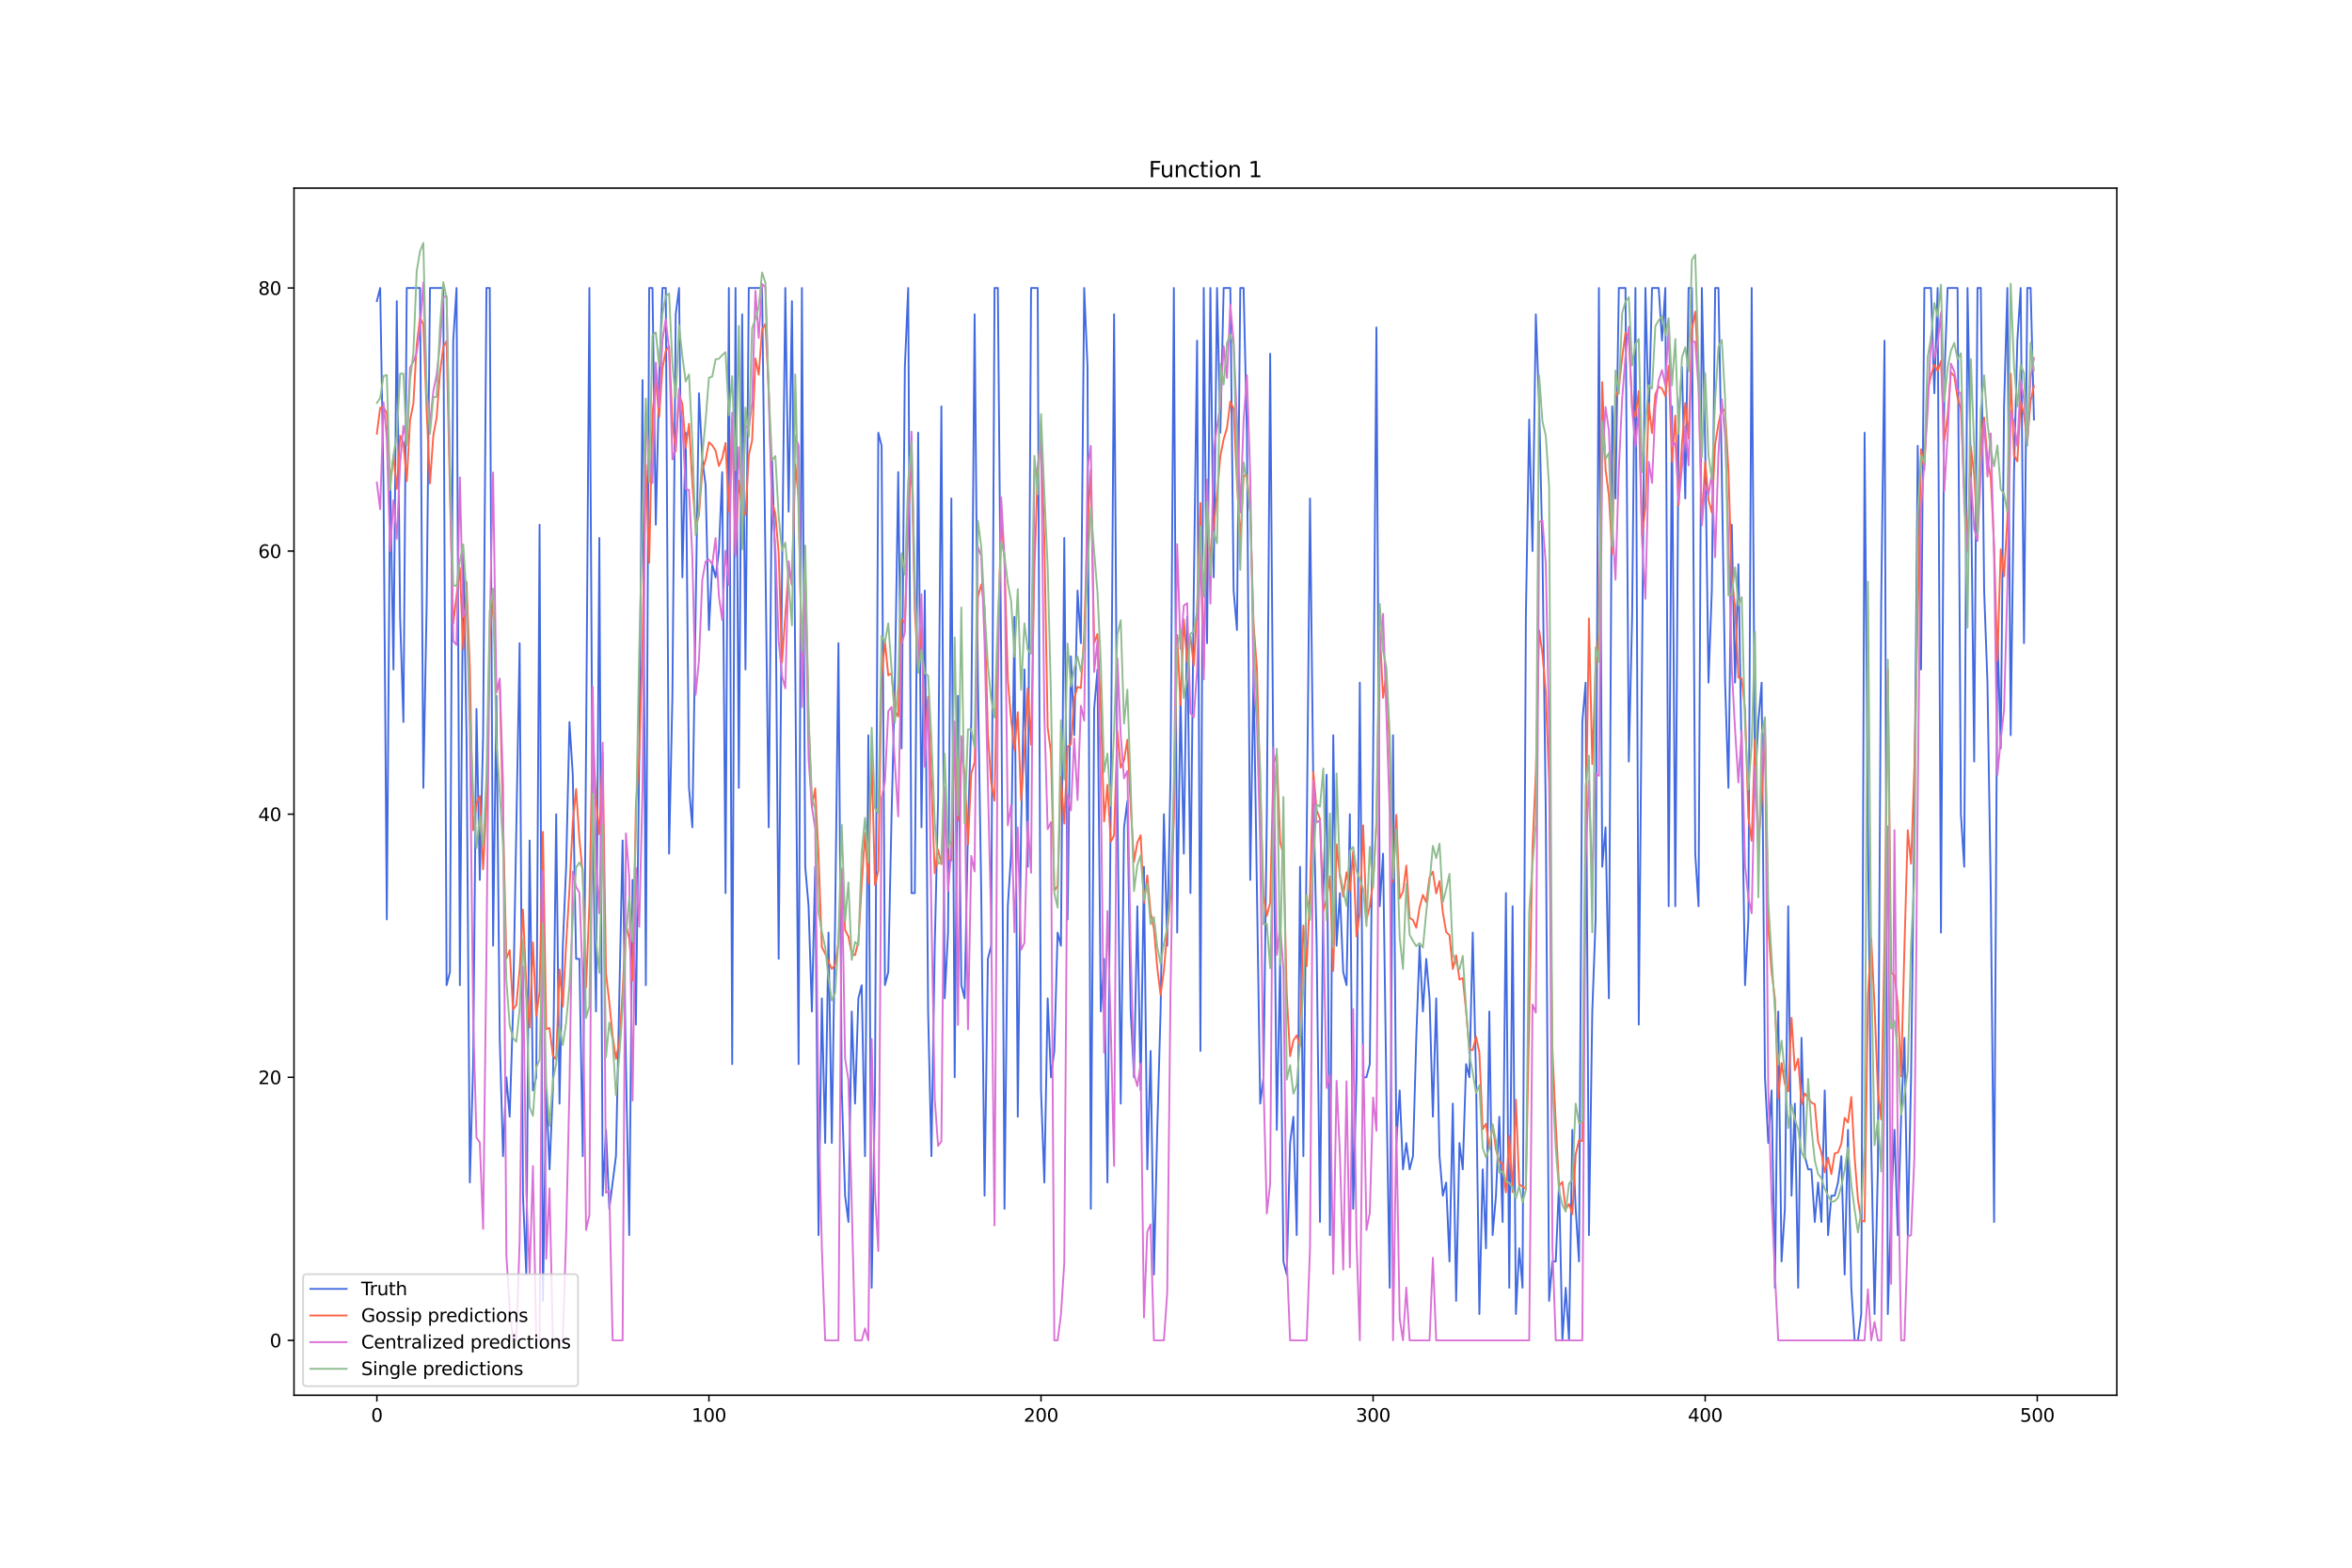<?xml version="1.0" encoding="utf-8" standalone="no"?>
<!DOCTYPE svg PUBLIC "-//W3C//DTD SVG 1.1//EN"
  "http://www.w3.org/Graphics/SVG/1.1/DTD/svg11.dtd">
<svg xmlns:xlink="http://www.w3.org/1999/xlink" width="1296pt" height="864pt" viewBox="0 0 1296 864" xmlns="http://www.w3.org/2000/svg" version="1.1">
 <defs>
  <style type="text/css">*{stroke-linejoin: round; stroke-linecap: butt}</style>
 </defs>
 <g id="figure_1">
  <g id="patch_1">
   <path d="M 0 864 
L 1296 864 
L 1296 0 
L 0 0 
z
" style="fill: #ffffff"/>
  </g>
  <g id="axes_1">
   <g id="patch_2">
    <path d="M 162 768.96 
L 1166.4 768.96 
L 1166.4 103.68 
L 162 103.68 
z
" style="fill: #ffffff"/>
   </g>
   <g id="matplotlib.axis_1">
    <g id="xtick_1">
     <g id="line2d_1">
      <defs>
       <path id="m1fe0376476" d="M 0 0 
L 0 3.5 
" style="stroke: #000000; stroke-width: 0.8"/>
      </defs>
      <g>
       <use xlink:href="#m1fe0376476" x="207.655" y="768.96" style="stroke: #000000; stroke-width: 0.8"/>
      </g>
     </g>
     <g id="text_1">
      <!-- 0 -->
      <g transform="translate(204.473 783.558) scale(0.1 -0.1)">
       <defs>
        <path id="DejaVuSans-30" d="M 2034 4250 
Q 1547 4250 1301 3770 
Q 1056 3291 1056 2328 
Q 1056 1369 1301 889 
Q 1547 409 2034 409 
Q 2525 409 2770 889 
Q 3016 1369 3016 2328 
Q 3016 3291 2770 3770 
Q 2525 4250 2034 4250 
z
M 2034 4750 
Q 2819 4750 3233 4129 
Q 3647 3509 3647 2328 
Q 3647 1150 3233 529 
Q 2819 -91 2034 -91 
Q 1250 -91 836 529 
Q 422 1150 422 2328 
Q 422 3509 836 4129 
Q 1250 4750 2034 4750 
z
" transform="scale(0.016)"/>
       </defs>
       <use xlink:href="#DejaVuSans-30"/>
      </g>
     </g>
    </g>
    <g id="xtick_2">
     <g id="line2d_2">
      <g>
       <use xlink:href="#m1fe0376476" x="390.639" y="768.96" style="stroke: #000000; stroke-width: 0.8"/>
      </g>
     </g>
     <g id="text_2">
      <!-- 100 -->
      <g transform="translate(381.095 783.558) scale(0.1 -0.1)">
       <defs>
        <path id="DejaVuSans-31" d="M 794 531 
L 1825 531 
L 1825 4091 
L 703 3866 
L 703 4441 
L 1819 4666 
L 2450 4666 
L 2450 531 
L 3481 531 
L 3481 0 
L 794 0 
L 794 531 
z
" transform="scale(0.016)"/>
       </defs>
       <use xlink:href="#DejaVuSans-31"/>
       <use xlink:href="#DejaVuSans-30" x="63.623"/>
       <use xlink:href="#DejaVuSans-30" x="127.246"/>
      </g>
     </g>
    </g>
    <g id="xtick_3">
     <g id="line2d_3">
      <g>
       <use xlink:href="#m1fe0376476" x="573.623" y="768.96" style="stroke: #000000; stroke-width: 0.8"/>
      </g>
     </g>
     <g id="text_3">
      <!-- 200 -->
      <g transform="translate(564.079 783.558) scale(0.1 -0.1)">
       <defs>
        <path id="DejaVuSans-32" d="M 1228 531 
L 3431 531 
L 3431 0 
L 469 0 
L 469 531 
Q 828 903 1448 1529 
Q 2069 2156 2228 2338 
Q 2531 2678 2651 2914 
Q 2772 3150 2772 3378 
Q 2772 3750 2511 3984 
Q 2250 4219 1831 4219 
Q 1534 4219 1204 4116 
Q 875 4013 500 3803 
L 500 4441 
Q 881 4594 1212 4672 
Q 1544 4750 1819 4750 
Q 2544 4750 2975 4387 
Q 3406 4025 3406 3419 
Q 3406 3131 3298 2873 
Q 3191 2616 2906 2266 
Q 2828 2175 2409 1742 
Q 1991 1309 1228 531 
z
" transform="scale(0.016)"/>
       </defs>
       <use xlink:href="#DejaVuSans-32"/>
       <use xlink:href="#DejaVuSans-30" x="63.623"/>
       <use xlink:href="#DejaVuSans-30" x="127.246"/>
      </g>
     </g>
    </g>
    <g id="xtick_4">
     <g id="line2d_4">
      <g>
       <use xlink:href="#m1fe0376476" x="756.607" y="768.96" style="stroke: #000000; stroke-width: 0.8"/>
      </g>
     </g>
     <g id="text_4">
      <!-- 300 -->
      <g transform="translate(747.063 783.558) scale(0.1 -0.1)">
       <defs>
        <path id="DejaVuSans-33" d="M 2597 2516 
Q 3050 2419 3304 2112 
Q 3559 1806 3559 1356 
Q 3559 666 3084 287 
Q 2609 -91 1734 -91 
Q 1441 -91 1130 -33 
Q 819 25 488 141 
L 488 750 
Q 750 597 1062 519 
Q 1375 441 1716 441 
Q 2309 441 2620 675 
Q 2931 909 2931 1356 
Q 2931 1769 2642 2001 
Q 2353 2234 1838 2234 
L 1294 2234 
L 1294 2753 
L 1863 2753 
Q 2328 2753 2575 2939 
Q 2822 3125 2822 3475 
Q 2822 3834 2567 4026 
Q 2313 4219 1838 4219 
Q 1578 4219 1281 4162 
Q 984 4106 628 3988 
L 628 4550 
Q 988 4650 1302 4700 
Q 1616 4750 1894 4750 
Q 2613 4750 3031 4423 
Q 3450 4097 3450 3541 
Q 3450 3153 3228 2886 
Q 3006 2619 2597 2516 
z
" transform="scale(0.016)"/>
       </defs>
       <use xlink:href="#DejaVuSans-33"/>
       <use xlink:href="#DejaVuSans-30" x="63.623"/>
       <use xlink:href="#DejaVuSans-30" x="127.246"/>
      </g>
     </g>
    </g>
    <g id="xtick_5">
     <g id="line2d_5">
      <g>
       <use xlink:href="#m1fe0376476" x="939.591" y="768.96" style="stroke: #000000; stroke-width: 0.8"/>
      </g>
     </g>
     <g id="text_5">
      <!-- 400 -->
      <g transform="translate(930.047 783.558) scale(0.1 -0.1)">
       <defs>
        <path id="DejaVuSans-34" d="M 2419 4116 
L 825 1625 
L 2419 1625 
L 2419 4116 
z
M 2253 4666 
L 3047 4666 
L 3047 1625 
L 3713 1625 
L 3713 1100 
L 3047 1100 
L 3047 0 
L 2419 0 
L 2419 1100 
L 313 1100 
L 313 1709 
L 2253 4666 
z
" transform="scale(0.016)"/>
       </defs>
       <use xlink:href="#DejaVuSans-34"/>
       <use xlink:href="#DejaVuSans-30" x="63.623"/>
       <use xlink:href="#DejaVuSans-30" x="127.246"/>
      </g>
     </g>
    </g>
    <g id="xtick_6">
     <g id="line2d_6">
      <g>
       <use xlink:href="#m1fe0376476" x="1122.575" y="768.96" style="stroke: #000000; stroke-width: 0.8"/>
      </g>
     </g>
     <g id="text_6">
      <!-- 500 -->
      <g transform="translate(1113.032 783.558) scale(0.1 -0.1)">
       <defs>
        <path id="DejaVuSans-35" d="M 691 4666 
L 3169 4666 
L 3169 4134 
L 1269 4134 
L 1269 2991 
Q 1406 3038 1543 3061 
Q 1681 3084 1819 3084 
Q 2600 3084 3056 2656 
Q 3513 2228 3513 1497 
Q 3513 744 3044 326 
Q 2575 -91 1722 -91 
Q 1428 -91 1123 -41 
Q 819 9 494 109 
L 494 744 
Q 775 591 1075 516 
Q 1375 441 1709 441 
Q 2250 441 2565 725 
Q 2881 1009 2881 1497 
Q 2881 1984 2565 2268 
Q 2250 2553 1709 2553 
Q 1456 2553 1204 2497 
Q 953 2441 691 2322 
L 691 4666 
z
" transform="scale(0.016)"/>
       </defs>
       <use xlink:href="#DejaVuSans-35"/>
       <use xlink:href="#DejaVuSans-30" x="63.623"/>
       <use xlink:href="#DejaVuSans-30" x="127.246"/>
      </g>
     </g>
    </g>
   </g>
   <g id="matplotlib.axis_2">
    <g id="ytick_1">
     <g id="line2d_7">
      <defs>
       <path id="m66eb73dacb" d="M 0 0 
L -3.5 0 
" style="stroke: #000000; stroke-width: 0.8"/>
      </defs>
      <g>
       <use xlink:href="#m66eb73dacb" x="162" y="738.72" style="stroke: #000000; stroke-width: 0.8"/>
      </g>
     </g>
     <g id="text_7">
      <!-- 0 -->
      <g transform="translate(148.637 742.519) scale(0.1 -0.1)">
       <use xlink:href="#DejaVuSans-30"/>
      </g>
     </g>
    </g>
    <g id="ytick_2">
     <g id="line2d_8">
      <g>
       <use xlink:href="#m66eb73dacb" x="162" y="593.719" style="stroke: #000000; stroke-width: 0.8"/>
      </g>
     </g>
     <g id="text_8">
      <!-- 20 -->
      <g transform="translate(142.275 597.518) scale(0.1 -0.1)">
       <use xlink:href="#DejaVuSans-32"/>
       <use xlink:href="#DejaVuSans-30" x="63.623"/>
      </g>
     </g>
    </g>
    <g id="ytick_3">
     <g id="line2d_9">
      <g>
       <use xlink:href="#m66eb73dacb" x="162" y="448.717" style="stroke: #000000; stroke-width: 0.8"/>
      </g>
     </g>
     <g id="text_9">
      <!-- 40 -->
      <g transform="translate(142.275 452.516) scale(0.1 -0.1)">
       <use xlink:href="#DejaVuSans-34"/>
       <use xlink:href="#DejaVuSans-30" x="63.623"/>
      </g>
     </g>
    </g>
    <g id="ytick_4">
     <g id="line2d_10">
      <g>
       <use xlink:href="#m66eb73dacb" x="162" y="303.716" style="stroke: #000000; stroke-width: 0.8"/>
      </g>
     </g>
     <g id="text_10">
      <!-- 60 -->
      <g transform="translate(142.275 307.515) scale(0.1 -0.1)">
       <defs>
        <path id="DejaVuSans-36" d="M 2113 2584 
Q 1688 2584 1439 2293 
Q 1191 2003 1191 1497 
Q 1191 994 1439 701 
Q 1688 409 2113 409 
Q 2538 409 2786 701 
Q 3034 994 3034 1497 
Q 3034 2003 2786 2293 
Q 2538 2584 2113 2584 
z
M 3366 4563 
L 3366 3988 
Q 3128 4100 2886 4159 
Q 2644 4219 2406 4219 
Q 1781 4219 1451 3797 
Q 1122 3375 1075 2522 
Q 1259 2794 1537 2939 
Q 1816 3084 2150 3084 
Q 2853 3084 3261 2657 
Q 3669 2231 3669 1497 
Q 3669 778 3244 343 
Q 2819 -91 2113 -91 
Q 1303 -91 875 529 
Q 447 1150 447 2328 
Q 447 3434 972 4092 
Q 1497 4750 2381 4750 
Q 2619 4750 2861 4703 
Q 3103 4656 3366 4563 
z
" transform="scale(0.016)"/>
       </defs>
       <use xlink:href="#DejaVuSans-36"/>
       <use xlink:href="#DejaVuSans-30" x="63.623"/>
      </g>
     </g>
    </g>
    <g id="ytick_5">
     <g id="line2d_11">
      <g>
       <use xlink:href="#m66eb73dacb" x="162" y="158.715" style="stroke: #000000; stroke-width: 0.8"/>
      </g>
     </g>
     <g id="text_11">
      <!-- 80 -->
      <g transform="translate(142.275 162.514) scale(0.1 -0.1)">
       <defs>
        <path id="DejaVuSans-38" d="M 2034 2216 
Q 1584 2216 1326 1975 
Q 1069 1734 1069 1313 
Q 1069 891 1326 650 
Q 1584 409 2034 409 
Q 2484 409 2743 651 
Q 3003 894 3003 1313 
Q 3003 1734 2745 1975 
Q 2488 2216 2034 2216 
z
M 1403 2484 
Q 997 2584 770 2862 
Q 544 3141 544 3541 
Q 544 4100 942 4425 
Q 1341 4750 2034 4750 
Q 2731 4750 3128 4425 
Q 3525 4100 3525 3541 
Q 3525 3141 3298 2862 
Q 3072 2584 2669 2484 
Q 3125 2378 3379 2068 
Q 3634 1759 3634 1313 
Q 3634 634 3220 271 
Q 2806 -91 2034 -91 
Q 1263 -91 848 271 
Q 434 634 434 1313 
Q 434 1759 690 2068 
Q 947 2378 1403 2484 
z
M 1172 3481 
Q 1172 3119 1398 2916 
Q 1625 2713 2034 2713 
Q 2441 2713 2670 2916 
Q 2900 3119 2900 3481 
Q 2900 3844 2670 4047 
Q 2441 4250 2034 4250 
Q 1625 4250 1398 4047 
Q 1172 3844 1172 3481 
z
" transform="scale(0.016)"/>
       </defs>
       <use xlink:href="#DejaVuSans-38"/>
       <use xlink:href="#DejaVuSans-30" x="63.623"/>
      </g>
     </g>
    </g>
   </g>
   <g id="line2d_12">
    <path d="M 207.655 165.965 
L 209.484 158.715 
L 211.314 267.466 
L 213.144 506.718 
L 214.974 260.216 
L 216.804 368.967 
L 218.634 165.965 
L 220.463 339.966 
L 222.293 397.967 
L 224.123 158.715 
L 231.442 158.715 
L 233.272 434.217 
L 235.102 332.716 
L 236.932 158.715 
L 244.251 158.715 
L 246.081 542.968 
L 247.911 535.718 
L 249.741 187.715 
L 251.571 158.715 
L 253.401 542.968 
L 255.23 303.716 
L 257.06 405.217 
L 258.89 651.719 
L 260.72 586.469 
L 262.55 390.717 
L 264.38 484.968 
L 266.209 405.217 
L 268.039 158.715 
L 269.869 158.715 
L 271.699 521.218 
L 273.529 383.467 
L 275.359 571.968 
L 277.189 637.219 
L 279.018 593.719 
L 280.848 615.469 
L 282.678 557.468 
L 286.338 354.466 
L 288.168 658.969 
L 289.997 702.47 
L 291.827 463.217 
L 293.657 600.969 
L 295.487 593.719 
L 297.317 289.216 
L 299.147 716.97 
L 300.976 600.969 
L 302.806 644.469 
L 304.636 600.969 
L 306.466 448.717 
L 308.296 608.219 
L 310.126 521.218 
L 311.956 477.718 
L 313.785 397.967 
L 315.615 426.967 
L 317.445 528.468 
L 319.275 528.468 
L 321.105 637.219 
L 322.935 412.467 
L 324.764 158.715 
L 326.594 455.967 
L 328.424 557.468 
L 330.254 296.466 
L 332.084 658.969 
L 333.914 622.719 
L 335.743 666.219 
L 339.403 637.219 
L 343.063 463.217 
L 344.893 586.469 
L 346.723 680.719 
L 348.552 484.968 
L 350.382 564.718 
L 352.212 419.717 
L 354.042 209.465 
L 355.872 542.968 
L 357.702 158.715 
L 359.531 158.715 
L 361.361 289.216 
L 363.191 209.465 
L 365.021 158.715 
L 366.851 158.715 
L 368.681 470.467 
L 370.51 383.467 
L 372.34 173.215 
L 374.17 158.715 
L 376 318.216 
L 377.83 238.465 
L 379.66 434.217 
L 381.489 455.967 
L 385.149 216.715 
L 386.979 252.965 
L 388.809 267.466 
L 390.639 347.216 
L 392.469 310.966 
L 394.298 318.216 
L 396.128 303.716 
L 397.958 260.216 
L 399.788 492.218 
L 401.618 158.715 
L 403.448 586.469 
L 405.277 158.715 
L 407.107 434.217 
L 408.937 173.215 
L 410.767 368.967 
L 412.597 158.715 
L 419.916 158.715 
L 423.576 455.967 
L 425.406 252.965 
L 427.236 310.966 
L 429.065 528.468 
L 430.895 318.216 
L 432.725 158.715 
L 434.555 281.966 
L 436.385 165.965 
L 438.215 368.967 
L 440.044 586.469 
L 441.874 158.715 
L 443.704 477.718 
L 445.534 499.468 
L 447.364 557.468 
L 449.194 477.718 
L 451.023 680.719 
L 452.853 550.218 
L 454.683 629.969 
L 456.513 513.968 
L 458.343 629.969 
L 460.173 506.718 
L 462.003 354.466 
L 463.832 600.969 
L 465.662 658.969 
L 467.492 673.469 
L 469.322 557.468 
L 471.152 608.219 
L 472.982 550.218 
L 474.811 542.968 
L 476.641 637.219 
L 478.471 405.217 
L 480.301 709.72 
L 482.131 600.969 
L 483.961 238.465 
L 485.79 245.715 
L 487.62 542.968 
L 489.45 535.718 
L 491.28 448.717 
L 493.11 376.217 
L 494.94 260.216 
L 496.77 412.467 
L 498.599 202.215 
L 500.429 158.715 
L 502.259 492.218 
L 504.089 492.218 
L 505.919 238.465 
L 507.749 455.967 
L 509.578 325.466 
L 511.408 557.468 
L 513.238 637.219 
L 515.068 521.218 
L 516.898 441.467 
L 518.728 223.965 
L 520.557 550.218 
L 522.387 513.968 
L 524.217 274.716 
L 526.047 593.719 
L 527.877 383.467 
L 529.707 542.968 
L 531.536 550.218 
L 533.366 455.967 
L 535.196 397.967 
L 537.026 173.215 
L 538.856 376.217 
L 540.686 492.218 
L 542.516 658.969 
L 544.345 528.468 
L 546.175 521.218 
L 548.005 158.715 
L 549.835 158.715 
L 551.665 361.716 
L 553.495 666.219 
L 555.324 499.468 
L 557.154 470.467 
L 558.984 339.966 
L 560.814 615.469 
L 562.644 455.967 
L 564.474 368.967 
L 566.303 477.718 
L 568.133 158.715 
L 571.793 158.715 
L 573.623 600.969 
L 575.453 651.719 
L 577.283 550.218 
L 579.112 593.719 
L 580.942 579.219 
L 582.772 513.968 
L 584.602 521.218 
L 586.432 296.466 
L 588.262 506.718 
L 590.091 361.716 
L 591.921 405.217 
L 593.751 325.466 
L 595.581 354.466 
L 597.411 158.715 
L 599.241 202.215 
L 601.07 666.219 
L 602.9 390.717 
L 604.73 368.967 
L 606.56 557.468 
L 608.39 528.468 
L 610.22 651.719 
L 612.05 441.467 
L 613.879 173.215 
L 615.709 441.467 
L 617.539 608.219 
L 619.369 455.967 
L 621.199 441.467 
L 623.029 557.468 
L 624.858 593.719 
L 626.688 499.468 
L 628.518 600.969 
L 630.348 477.718 
L 632.178 644.469 
L 634.008 579.219 
L 635.837 702.47 
L 637.667 622.719 
L 639.497 557.468 
L 641.327 448.717 
L 643.157 521.218 
L 644.987 426.967 
L 646.817 158.715 
L 648.646 513.968 
L 650.476 383.467 
L 652.306 470.467 
L 654.136 339.966 
L 655.966 492.218 
L 657.796 325.466 
L 659.625 187.715 
L 661.455 579.219 
L 663.285 158.715 
L 665.115 354.466 
L 666.945 158.715 
L 668.775 318.216 
L 670.604 158.715 
L 672.434 238.465 
L 674.264 158.715 
L 677.924 158.715 
L 679.754 325.466 
L 681.583 347.216 
L 683.413 158.715 
L 685.243 158.715 
L 687.073 238.465 
L 688.903 484.968 
L 690.733 368.967 
L 694.392 608.219 
L 696.222 593.719 
L 698.052 448.717 
L 699.882 194.965 
L 701.712 434.217 
L 703.542 622.719 
L 705.371 528.468 
L 707.201 695.22 
L 709.031 702.47 
L 710.861 629.969 
L 712.691 615.469 
L 714.521 680.719 
L 716.35 477.718 
L 718.18 637.219 
L 720.01 463.217 
L 721.84 274.716 
L 723.67 434.217 
L 725.5 521.218 
L 727.33 673.469 
L 729.159 492.218 
L 730.989 426.967 
L 732.819 680.719 
L 734.649 405.217 
L 736.479 521.218 
L 738.309 492.218 
L 740.138 535.718 
L 741.968 542.968 
L 743.798 448.717 
L 745.628 666.219 
L 747.458 593.719 
L 749.288 376.217 
L 751.117 593.719 
L 752.947 593.719 
L 754.777 586.469 
L 756.607 419.717 
L 758.437 180.465 
L 760.267 499.468 
L 762.097 470.467 
L 763.926 600.969 
L 765.756 709.72 
L 767.586 405.217 
L 769.416 629.969 
L 771.246 600.969 
L 773.076 644.469 
L 774.905 629.969 
L 776.735 644.469 
L 778.565 637.219 
L 780.395 571.968 
L 782.225 521.218 
L 784.055 557.468 
L 785.884 528.468 
L 787.714 550.218 
L 789.544 615.469 
L 791.374 550.218 
L 793.204 637.219 
L 795.034 658.969 
L 796.864 651.719 
L 798.693 695.22 
L 800.523 608.219 
L 802.353 716.97 
L 804.183 629.969 
L 806.013 644.469 
L 807.843 586.469 
L 809.672 593.719 
L 811.502 513.968 
L 813.332 593.719 
L 815.162 724.22 
L 816.992 644.469 
L 818.822 687.97 
L 820.651 557.468 
L 822.481 680.719 
L 824.311 658.969 
L 826.141 615.469 
L 827.971 673.469 
L 829.801 492.218 
L 831.63 709.72 
L 833.46 499.468 
L 835.29 724.22 
L 837.12 687.97 
L 838.95 709.72 
L 840.78 339.966 
L 842.61 231.215 
L 844.439 303.716 
L 846.269 173.215 
L 848.099 223.965 
L 849.929 303.716 
L 851.759 448.717 
L 853.589 716.97 
L 855.418 695.22 
L 857.248 695.22 
L 859.078 651.719 
L 860.908 738.72 
L 862.738 709.72 
L 864.568 738.72 
L 866.397 622.719 
L 868.227 666.219 
L 870.057 695.22 
L 871.887 397.967 
L 873.717 376.217 
L 875.547 680.719 
L 877.377 557.468 
L 879.206 506.718 
L 881.036 158.715 
L 882.866 477.718 
L 884.696 455.967 
L 886.526 550.218 
L 888.356 223.965 
L 890.185 274.716 
L 892.015 158.715 
L 895.675 158.715 
L 897.505 419.717 
L 899.335 339.966 
L 901.164 158.715 
L 902.994 564.718 
L 906.654 158.715 
L 908.484 231.215 
L 910.314 158.715 
L 913.973 158.715 
L 915.803 187.715 
L 917.633 158.715 
L 919.463 499.468 
L 921.293 223.965 
L 923.123 499.468 
L 924.952 231.215 
L 926.782 202.215 
L 928.612 274.716 
L 930.442 158.715 
L 932.272 158.715 
L 934.102 470.467 
L 935.931 499.468 
L 937.761 158.715 
L 939.591 245.715 
L 941.421 376.217 
L 943.251 325.466 
L 945.081 158.715 
L 946.911 158.715 
L 948.74 260.216 
L 950.57 376.217 
L 952.4 434.217 
L 954.23 289.216 
L 956.06 376.217 
L 957.89 310.966 
L 959.719 419.717 
L 961.549 542.968 
L 963.379 506.718 
L 965.209 158.715 
L 967.039 434.217 
L 968.869 397.967 
L 970.698 376.217 
L 972.528 593.719 
L 974.358 629.969 
L 976.188 600.969 
L 978.018 709.72 
L 979.848 557.468 
L 981.678 695.22 
L 983.507 666.219 
L 985.337 499.468 
L 987.167 658.969 
L 988.997 608.219 
L 990.827 709.72 
L 992.657 571.968 
L 994.486 637.219 
L 996.316 644.469 
L 998.146 644.469 
L 999.976 673.469 
L 1001.806 651.719 
L 1003.636 673.469 
L 1005.465 600.969 
L 1007.295 680.719 
L 1009.125 658.969 
L 1010.955 658.969 
L 1012.785 651.719 
L 1014.615 637.219 
L 1016.444 702.47 
L 1018.274 622.719 
L 1020.104 709.72 
L 1021.934 738.72 
L 1023.764 738.72 
L 1025.594 724.22 
L 1027.424 238.465 
L 1029.253 455.967 
L 1031.083 629.969 
L 1032.913 724.22 
L 1034.743 644.469 
L 1036.573 332.716 
L 1038.403 187.715 
L 1040.232 724.22 
L 1042.062 666.219 
L 1043.892 622.719 
L 1045.722 680.719 
L 1047.552 615.469 
L 1049.382 571.968 
L 1051.211 680.719 
L 1053.041 593.719 
L 1054.871 448.717 
L 1056.701 245.715 
L 1058.531 368.967 
L 1060.361 158.715 
L 1064.02 158.715 
L 1065.85 216.715 
L 1067.68 158.715 
L 1069.51 513.968 
L 1071.34 209.465 
L 1073.17 158.715 
L 1078.659 158.715 
L 1080.489 448.717 
L 1082.319 477.718 
L 1084.149 158.715 
L 1085.978 260.216 
L 1087.808 419.717 
L 1089.638 158.715 
L 1091.468 158.715 
L 1093.298 325.466 
L 1095.128 376.217 
L 1096.958 492.218 
L 1098.787 673.469 
L 1100.617 347.216 
L 1102.447 412.467 
L 1104.277 223.965 
L 1106.107 158.715 
L 1107.937 405.217 
L 1109.766 260.216 
L 1111.596 187.715 
L 1113.426 158.715 
L 1115.256 354.466 
L 1117.086 158.715 
L 1118.916 158.715 
L 1120.745 231.215 
L 1120.745 231.215 
" clip-path="url(#p989af81a6e)" style="fill: none; stroke: #4169e1; stroke-linecap: square"/>
   </g>
   <g id="line2d_13">
    <path d="M 207.655 239.055 
L 209.484 224.721 
L 211.314 224.365 
L 213.144 227.817 
L 214.974 266.192 
L 216.804 251.466 
L 218.634 269.398 
L 220.463 240.098 
L 222.293 243.949 
L 224.123 265.221 
L 225.953 231.602 
L 227.783 222.371 
L 229.613 190.08 
L 231.442 175.16 
L 233.272 178.755 
L 235.102 226.751 
L 236.932 266.468 
L 238.762 240.016 
L 240.592 230.168 
L 242.422 205.632 
L 244.251 191.236 
L 246.081 187.97 
L 247.911 270.377 
L 249.741 343.727 
L 253.401 312.967 
L 255.23 357.83 
L 257.06 320.73 
L 258.89 367.936 
L 260.72 457.532 
L 262.55 442.696 
L 264.38 438.749 
L 266.209 479.118 
L 268.039 444.39 
L 269.869 351.508 
L 271.699 329.206 
L 273.529 380.922 
L 275.359 376.283 
L 279.018 528.324 
L 280.848 523.638 
L 282.678 556.378 
L 284.508 553.969 
L 286.338 534.345 
L 288.168 501.33 
L 289.997 543.012 
L 291.827 566.344 
L 293.657 519.349 
L 295.487 559.912 
L 297.317 546.589 
L 299.147 458.445 
L 300.976 567.16 
L 302.806 566.582 
L 304.636 581.616 
L 306.466 583.936 
L 308.296 534.257 
L 310.126 554.834 
L 311.956 520.403 
L 313.785 489.96 
L 315.615 453.084 
L 317.445 434.855 
L 319.275 462.84 
L 321.105 481.588 
L 322.935 544.294 
L 324.764 498.416 
L 326.594 403.923 
L 328.424 441.004 
L 330.254 459.816 
L 332.084 414.742 
L 333.914 536.556 
L 335.743 552.45 
L 337.573 571.007 
L 339.403 583.554 
L 341.233 574.334 
L 343.063 546.581 
L 344.893 509.367 
L 346.723 517.277 
L 348.552 540.448 
L 350.382 443.819 
L 352.212 416.933 
L 354.042 354.498 
L 355.872 256.161 
L 357.702 310.249 
L 359.531 227.726 
L 361.361 209.656 
L 363.191 229.892 
L 365.021 202.961 
L 366.851 193.304 
L 368.681 190.701 
L 370.51 232.503 
L 372.34 248.871 
L 374.17 217.428 
L 376 222.64 
L 377.83 246.791 
L 379.66 233.522 
L 381.489 266.535 
L 383.319 290.076 
L 385.149 283.897 
L 386.979 259.253 
L 388.809 253.341 
L 390.639 243.708 
L 392.469 245.463 
L 394.298 248.368 
L 396.128 256.848 
L 397.958 252.529 
L 399.788 244.159 
L 401.618 281.906 
L 403.448 231.569 
L 405.277 305.164 
L 407.107 264.785 
L 408.937 280.788 
L 410.767 283.798 
L 412.597 250.914 
L 414.427 242.794 
L 416.256 197.559 
L 418.086 206.489 
L 419.916 181.696 
L 421.746 178.559 
L 423.576 213.783 
L 425.406 276.448 
L 427.236 283.17 
L 429.065 304.947 
L 430.895 364.944 
L 434.555 313.394 
L 436.385 322.187 
L 438.215 255.772 
L 440.044 274.685 
L 441.874 369.904 
L 443.704 316.079 
L 445.534 396.192 
L 447.364 445.017 
L 449.194 434.507 
L 451.023 471.356 
L 452.853 521.907 
L 454.683 525.628 
L 456.513 529.952 
L 458.343 533.982 
L 460.173 531.766 
L 462.003 519.439 
L 463.832 479.169 
L 465.662 512.601 
L 467.492 516.152 
L 469.322 525.936 
L 471.152 526.395 
L 472.982 518.973 
L 474.811 487.888 
L 476.641 459.177 
L 478.471 486.911 
L 480.301 417.49 
L 482.131 487.795 
L 483.961 479.79 
L 485.79 373.029 
L 487.62 353.496 
L 489.45 372.158 
L 491.28 371.177 
L 493.11 391.667 
L 494.94 394.914 
L 496.77 341.423 
L 498.599 343.24 
L 500.429 285.662 
L 502.259 252.896 
L 504.089 337.166 
L 505.919 368.275 
L 507.749 345.711 
L 509.578 409.971 
L 511.408 383.877 
L 515.068 481.225 
L 516.898 468.227 
L 518.728 476.302 
L 520.557 434.489 
L 522.387 473.103 
L 524.217 474.449 
L 526.047 401.985 
L 527.877 451.955 
L 529.707 414.106 
L 531.536 425.776 
L 533.366 465.582 
L 535.196 426.293 
L 537.026 420.016 
L 538.856 329.13 
L 540.686 322.088 
L 542.516 334.979 
L 544.345 404.798 
L 546.175 431.708 
L 548.005 441.289 
L 549.835 354.993 
L 551.665 286.671 
L 553.495 308.08 
L 555.324 374.672 
L 557.154 396.47 
L 558.984 413.473 
L 560.814 392.496 
L 562.644 441.065 
L 564.474 414.537 
L 566.303 379.324 
L 568.133 410.543 
L 569.963 313.63 
L 571.793 261.022 
L 573.623 239.392 
L 575.453 297.921 
L 577.283 400.907 
L 579.112 415.04 
L 580.942 490.772 
L 582.772 488.409 
L 584.602 428.081 
L 586.432 453.919 
L 588.262 411.514 
L 590.091 410.185 
L 591.921 384.943 
L 593.751 378.487 
L 595.581 379.223 
L 597.411 349.188 
L 599.241 290.569 
L 601.07 258.761 
L 602.9 354.359 
L 604.73 349.388 
L 606.56 390.379 
L 608.39 452.75 
L 610.22 432.517 
L 612.05 463.909 
L 613.879 460.403 
L 615.709 402.998 
L 617.539 423.097 
L 619.369 419.166 
L 621.199 407.645 
L 623.029 444.273 
L 624.858 475.066 
L 626.688 464.324 
L 628.518 460.336 
L 630.348 497.594 
L 632.178 482.45 
L 634.008 502.994 
L 635.837 511.922 
L 637.667 533.168 
L 639.497 548.295 
L 641.327 535.012 
L 643.157 513.191 
L 644.987 494.007 
L 646.817 450.954 
L 648.646 349.967 
L 650.476 388.472 
L 652.306 341.419 
L 654.136 364.697 
L 655.966 350.621 
L 657.796 366.963 
L 659.625 335.917 
L 661.455 277.189 
L 663.285 368.006 
L 665.115 276.056 
L 666.945 308.676 
L 670.604 272.391 
L 672.434 251.397 
L 674.264 242.065 
L 676.094 235.932 
L 677.924 221.273 
L 679.754 225.267 
L 681.583 265.295 
L 683.413 298.264 
L 685.243 262.306 
L 687.073 261.791 
L 688.903 282.209 
L 690.733 343.87 
L 692.563 368.024 
L 694.392 433.296 
L 696.222 493.963 
L 698.052 504.684 
L 699.882 497.539 
L 701.712 421.219 
L 703.542 415.307 
L 705.371 463.987 
L 707.201 471.317 
L 709.031 548.166 
L 710.861 582.09 
L 712.691 573.398 
L 714.521 570.604 
L 716.35 576.425 
L 718.18 510.027 
L 720.01 532.465 
L 721.84 491.868 
L 723.67 425.411 
L 725.5 446.516 
L 727.33 451.291 
L 729.159 502.01 
L 730.989 495.431 
L 732.819 482.999 
L 734.649 535.149 
L 736.479 465.349 
L 738.309 482.92 
L 740.138 494.093 
L 741.968 480.763 
L 743.798 491.217 
L 745.628 469.092 
L 747.458 516.108 
L 749.288 502.995 
L 751.117 454.855 
L 752.947 506.985 
L 754.777 499.439 
L 756.607 486.249 
L 758.437 454.658 
L 760.267 347.152 
L 762.097 384.587 
L 763.926 371.162 
L 765.756 414.097 
L 767.586 486.194 
L 769.416 449.089 
L 771.246 495.166 
L 773.076 491.388 
L 774.905 477.065 
L 776.735 505.903 
L 778.565 507.071 
L 780.395 511.287 
L 782.225 500.119 
L 784.055 493.206 
L 785.884 497.278 
L 787.714 483.412 
L 789.544 480.42 
L 791.374 492.401 
L 793.204 485.569 
L 795.034 502.815 
L 796.864 513.668 
L 798.693 515.423 
L 800.523 534.045 
L 802.353 526.505 
L 804.183 539.863 
L 806.013 539.01 
L 807.843 557.339 
L 809.672 578.315 
L 811.502 578.745 
L 813.332 571.306 
L 815.162 580.137 
L 816.992 622.356 
L 818.822 619.325 
L 820.651 633.217 
L 822.481 619.671 
L 824.311 633.523 
L 826.141 640.079 
L 827.971 641.413 
L 829.801 657.185 
L 831.63 625.95 
L 833.46 656.963 
L 835.29 606.054 
L 837.12 652.945 
L 838.95 653.858 
L 840.78 655.185 
L 844.439 467.557 
L 846.269 425.578 
L 848.099 347.328 
L 849.929 360.406 
L 851.759 381.674 
L 853.589 430.853 
L 855.418 578.394 
L 857.248 619.492 
L 859.078 653.539 
L 860.908 651.379 
L 862.738 666.472 
L 864.568 663.581 
L 866.397 669.188 
L 868.227 636.233 
L 870.057 628.373 
L 871.887 628.889 
L 873.717 464.25 
L 875.547 340.784 
L 877.377 421.087 
L 879.206 368.817 
L 881.036 348.202 
L 882.866 210.609 
L 884.696 258.774 
L 886.526 273.11 
L 888.356 305.341 
L 890.185 218.8 
L 892.015 214.054 
L 893.845 197.118 
L 895.675 183.28 
L 897.505 185.301 
L 899.335 224.339 
L 901.164 229.922 
L 902.994 215.541 
L 904.824 295.692 
L 906.654 279.362 
L 908.484 222.524 
L 910.314 238.727 
L 912.144 217.324 
L 913.973 213.098 
L 915.803 214.192 
L 917.633 218.341 
L 919.463 201.713 
L 921.293 254.499 
L 923.123 229.043 
L 924.952 278.36 
L 926.782 244.795 
L 928.612 222.157 
L 930.442 241.608 
L 932.272 181.653 
L 934.102 171.665 
L 935.931 205.867 
L 937.761 289.503 
L 939.591 254.497 
L 941.421 275.504 
L 943.251 282.551 
L 945.081 244.641 
L 946.911 233.743 
L 948.74 224.878 
L 950.57 226.548 
L 952.4 258.963 
L 954.23 318.3 
L 956.06 334.809 
L 957.89 373.472 
L 959.719 373.93 
L 961.549 391.106 
L 963.379 450.278 
L 965.209 463.437 
L 967.039 407.727 
L 968.869 464.664 
L 970.698 442.398 
L 972.528 402.587 
L 974.358 511.314 
L 976.188 535.685 
L 978.018 550.248 
L 979.848 605.22 
L 981.678 585.835 
L 983.507 597.498 
L 985.337 601.536 
L 987.167 560.939 
L 988.997 589.853 
L 990.827 583.524 
L 992.657 608.591 
L 994.486 602.628 
L 998.146 607.651 
L 999.976 608.601 
L 1001.806 629.222 
L 1003.636 635.209 
L 1005.465 646.114 
L 1007.295 638.031 
L 1009.125 647.152 
L 1010.955 635.662 
L 1012.785 635.163 
L 1014.615 630.286 
L 1016.444 616.071 
L 1018.274 618.658 
L 1020.104 604.555 
L 1021.934 637.84 
L 1023.764 661.082 
L 1025.594 672.782 
L 1027.424 673.2 
L 1029.253 549.181 
L 1031.083 517.252 
L 1032.913 554.361 
L 1034.743 601.225 
L 1036.573 617 
L 1038.403 519.353 
L 1040.232 369.139 
L 1042.062 536.007 
L 1043.892 537.478 
L 1045.722 553.546 
L 1047.552 593.239 
L 1049.382 522.421 
L 1051.211 457.512 
L 1053.041 476.017 
L 1054.871 422.918 
L 1056.701 338.707 
L 1058.531 247.566 
L 1060.361 259.002 
L 1062.191 215.56 
L 1064.02 206.794 
L 1065.85 201.013 
L 1067.68 204.34 
L 1069.51 198.98 
L 1071.34 242.645 
L 1073.17 229.541 
L 1074.999 205.249 
L 1076.829 207.27 
L 1078.659 219.239 
L 1080.489 225.502 
L 1082.319 268.645 
L 1084.149 301.404 
L 1085.978 246.154 
L 1087.808 261.858 
L 1089.638 293.835 
L 1091.468 242.736 
L 1093.298 230.085 
L 1095.128 253.032 
L 1096.958 263.287 
L 1098.787 300.67 
L 1100.617 364.261 
L 1102.447 302.776 
L 1104.277 317.652 
L 1106.107 285.81 
L 1107.937 205.935 
L 1109.766 250.764 
L 1111.596 254.325 
L 1113.426 221.233 
L 1115.256 228.715 
L 1117.086 242.744 
L 1118.916 221.059 
L 1120.745 212.664 
L 1120.745 212.664 
" clip-path="url(#p989af81a6e)" style="fill: none; stroke: #ff6347; stroke-linecap: square"/>
   </g>
   <g id="line2d_14">
    <path d="M 207.655 265.931 
L 209.484 280.651 
L 211.314 221.786 
L 213.144 241.986 
L 214.974 303.754 
L 216.804 275.679 
L 218.634 296.952 
L 220.463 255.407 
L 222.293 234.792 
L 224.123 244.152 
L 225.953 202.589 
L 227.783 199.297 
L 229.613 194.205 
L 231.442 180.667 
L 233.272 155.608 
L 235.102 216.251 
L 236.932 233.111 
L 238.762 215.67 
L 240.592 206.505 
L 242.422 189.986 
L 244.251 163.695 
L 246.081 163.417 
L 247.911 262.476 
L 249.741 353.307 
L 251.571 355.424 
L 253.401 263.1 
L 255.23 339.986 
L 257.06 334.164 
L 258.89 401.463 
L 260.72 560.469 
L 262.55 626.975 
L 264.38 629.642 
L 266.209 677.242 
L 268.039 525.42 
L 269.869 344.421 
L 271.699 260.384 
L 273.529 381.792 
L 275.359 373.921 
L 277.189 431.995 
L 279.018 691.725 
L 280.848 720.642 
L 282.678 738.72 
L 284.508 738.72 
L 286.338 683.762 
L 288.168 532.694 
L 289.997 656.626 
L 291.827 701.847 
L 293.657 642.637 
L 295.487 738.72 
L 297.317 738.72 
L 299.147 480.122 
L 300.976 693.804 
L 302.806 654.947 
L 304.636 738.72 
L 310.126 738.72 
L 311.956 680.458 
L 313.785 599.694 
L 315.615 480.29 
L 317.445 488.842 
L 319.275 491.976 
L 321.105 540.034 
L 322.935 677.884 
L 324.764 669.744 
L 326.594 378.502 
L 328.424 475.489 
L 330.254 503.384 
L 332.084 409.309 
L 333.914 657.401 
L 335.743 656.209 
L 337.573 738.72 
L 343.063 738.72 
L 344.893 459.308 
L 346.723 483.561 
L 348.552 606.599 
L 350.382 478.296 
L 352.212 510.744 
L 354.042 435.578 
L 355.872 227.827 
L 357.702 251.52 
L 359.531 266.208 
L 361.361 199.895 
L 363.191 224.501 
L 365.021 187.546 
L 366.851 175.96 
L 368.681 192.923 
L 370.51 253.223 
L 372.34 246.352 
L 374.17 214.341 
L 376 233.335 
L 377.83 269.498 
L 379.66 270.076 
L 381.489 306.29 
L 383.319 382.862 
L 385.149 363.905 
L 386.979 319.444 
L 388.809 309.477 
L 390.639 308.394 
L 392.469 310.941 
L 394.298 296.523 
L 396.128 328.615 
L 397.958 341.744 
L 399.788 303.494 
L 401.618 322.395 
L 403.448 227.433 
L 405.277 306.475 
L 407.107 246.489 
L 408.937 275.562 
L 410.767 234.746 
L 412.597 236.194 
L 414.427 222.244 
L 416.256 160.265 
L 418.086 186.305 
L 419.916 156.469 
L 421.746 158.42 
L 425.406 280.077 
L 427.236 301.951 
L 429.065 353.19 
L 430.895 372.433 
L 432.725 379.324 
L 434.555 309.264 
L 436.385 322.429 
L 438.215 240.115 
L 440.044 245.703 
L 441.874 389.662 
L 443.704 319.023 
L 445.534 418.131 
L 447.364 444.756 
L 449.194 456.6 
L 451.023 610.526 
L 452.853 687.472 
L 454.683 738.72 
L 462.003 738.72 
L 463.832 478.542 
L 465.662 583.502 
L 467.492 595.168 
L 469.322 663.797 
L 471.152 738.72 
L 474.811 738.72 
L 476.641 732.135 
L 478.471 738.72 
L 480.301 572.628 
L 482.131 656.718 
L 483.961 689.49 
L 485.79 439.838 
L 487.62 430.807 
L 489.45 391.978 
L 491.28 389.634 
L 493.11 421.015 
L 494.94 450.011 
L 496.77 355.008 
L 498.599 348.711 
L 500.429 286.193 
L 502.259 237.903 
L 504.089 327.59 
L 505.919 366.189 
L 507.749 327.514 
L 509.578 422.622 
L 511.408 385.306 
L 513.238 504.238 
L 515.068 605.793 
L 516.898 631.552 
L 518.728 629.006 
L 520.557 433.752 
L 522.387 491.204 
L 524.217 467.909 
L 526.047 397.605 
L 527.877 564.846 
L 529.707 405.703 
L 531.536 433.075 
L 533.366 567.267 
L 535.196 471.714 
L 537.026 480.301 
L 538.856 301.323 
L 540.686 306.32 
L 542.516 354.603 
L 546.175 509.598 
L 548.005 675.399 
L 549.835 382.839 
L 551.665 274.051 
L 553.495 307.053 
L 555.324 454.938 
L 557.154 443.602 
L 558.984 513.718 
L 560.814 456.041 
L 562.644 523.468 
L 564.474 519.769 
L 566.303 452.843 
L 568.133 481.027 
L 569.963 261.17 
L 571.793 257.713 
L 573.623 240.274 
L 575.453 393.751 
L 577.283 456.98 
L 579.112 453.09 
L 580.942 738.72 
L 582.772 738.72 
L 584.602 724.623 
L 586.432 696.016 
L 588.262 438.106 
L 590.091 446.657 
L 591.921 406.972 
L 593.751 440.912 
L 595.581 388.975 
L 597.411 397.14 
L 599.241 258.147 
L 601.07 245.696 
L 602.9 370.327 
L 604.73 353.216 
L 606.56 431.886 
L 608.39 580.179 
L 610.22 502.123 
L 612.05 565.336 
L 613.879 642.561 
L 615.709 362.777 
L 617.539 405.152 
L 619.369 428.991 
L 621.199 424.897 
L 623.029 523.598 
L 624.858 591.752 
L 626.688 598.62 
L 628.518 586.262 
L 630.348 726.146 
L 632.178 678.93 
L 634.008 674.793 
L 635.837 738.72 
L 641.327 738.72 
L 643.157 712.583 
L 644.987 546.16 
L 646.817 435.766 
L 648.646 299.859 
L 650.476 357.556 
L 652.306 333.76 
L 654.136 332.427 
L 655.966 392.97 
L 657.796 395.375 
L 659.625 369.256 
L 661.455 300.931 
L 663.285 374.431 
L 665.115 264.226 
L 666.945 332.673 
L 668.775 247.838 
L 672.434 223.174 
L 674.264 190.727 
L 676.094 208.326 
L 677.924 167.832 
L 679.754 188.255 
L 681.583 231.555 
L 683.413 282.524 
L 685.243 232.033 
L 687.073 206.845 
L 688.903 261.913 
L 690.733 377.132 
L 692.563 396.767 
L 694.392 464.202 
L 696.222 596.552 
L 698.052 668.756 
L 699.882 652.438 
L 701.712 412.132 
L 703.542 526.264 
L 705.371 510.281 
L 707.201 534.194 
L 709.031 693.344 
L 710.861 738.72 
L 720.01 738.72 
L 721.84 688.063 
L 723.67 430.273 
L 725.5 453.208 
L 727.33 452.278 
L 729.159 508.7 
L 730.989 599.653 
L 732.819 592.299 
L 734.649 702.117 
L 736.479 595.686 
L 738.309 635.909 
L 740.138 699.703 
L 741.968 595.978 
L 743.798 698.5 
L 745.628 556.197 
L 747.458 683.443 
L 749.288 738.72 
L 751.117 575.889 
L 752.947 677.97 
L 754.777 668.495 
L 756.607 604.871 
L 758.437 623.229 
L 760.267 360.822 
L 762.097 338.316 
L 765.756 447.634 
L 767.586 738.72 
L 769.416 621.233 
L 771.246 726.576 
L 773.076 738.72 
L 774.905 709.619 
L 776.735 738.72 
L 787.714 738.72 
L 789.544 693.182 
L 791.374 738.72 
L 842.61 738.72 
L 844.439 553.611 
L 846.269 558.129 
L 848.099 287.641 
L 849.929 286.766 
L 851.759 310.731 
L 853.589 402.348 
L 855.418 687.273 
L 857.248 738.72 
L 871.887 738.72 
L 873.717 473.866 
L 875.547 430.245 
L 877.377 487.076 
L 879.206 426.277 
L 881.036 427.604 
L 882.866 255.609 
L 884.696 224.339 
L 886.526 237.157 
L 888.356 287.816 
L 890.185 319.481 
L 892.015 258.762 
L 893.845 219.808 
L 895.675 196.318 
L 897.505 180.094 
L 899.335 225.915 
L 901.164 246.086 
L 902.994 225.503 
L 904.824 298.591 
L 906.654 330.032 
L 908.484 254.548 
L 910.314 266.174 
L 912.144 224.215 
L 913.973 209.623 
L 915.803 203.985 
L 917.633 212.318 
L 919.463 180.15 
L 921.293 246.013 
L 923.123 244.111 
L 924.952 276.638 
L 926.782 257.711 
L 928.612 234.92 
L 930.442 256.482 
L 932.272 188.739 
L 934.102 188.232 
L 935.931 213.955 
L 937.761 289.034 
L 939.591 267.396 
L 941.421 272.856 
L 943.251 260.796 
L 945.081 307.179 
L 946.911 249.924 
L 948.74 220.085 
L 950.57 240.556 
L 952.4 295.243 
L 954.23 368.01 
L 956.06 402.165 
L 957.89 431.233 
L 959.719 402.728 
L 961.549 477.003 
L 963.379 494.655 
L 965.209 503.337 
L 967.039 422.598 
L 968.869 471.125 
L 970.698 426.789 
L 972.528 396.667 
L 974.358 600.743 
L 976.188 661.259 
L 978.018 701.927 
L 979.848 738.72 
L 1027.424 738.72 
L 1029.253 710.623 
L 1031.083 738.72 
L 1032.913 728.628 
L 1034.743 738.72 
L 1036.573 738.72 
L 1038.403 588.026 
L 1040.232 455.448 
L 1042.062 707.606 
L 1043.892 457.46 
L 1045.722 632.687 
L 1047.552 738.72 
L 1049.382 738.72 
L 1051.211 681.431 
L 1053.041 680.711 
L 1054.871 638.031 
L 1056.701 438.52 
L 1058.531 280.88 
L 1060.361 254.622 
L 1062.191 226.599 
L 1064.02 185.196 
L 1065.85 197.509 
L 1067.68 189.917 
L 1069.51 172.057 
L 1071.34 270.693 
L 1073.17 240.711 
L 1074.999 200.372 
L 1076.829 204.712 
L 1078.659 215.309 
L 1080.489 216.96 
L 1082.319 277.635 
L 1084.149 304.158 
L 1085.978 262.924 
L 1087.808 291.34 
L 1089.638 298.185 
L 1091.468 260.849 
L 1093.298 232.318 
L 1095.128 262.691 
L 1096.958 238.87 
L 1098.787 308.15 
L 1100.617 427.123 
L 1102.447 407.752 
L 1104.277 391.221 
L 1106.107 323.76 
L 1107.937 226.473 
L 1109.766 232.935 
L 1111.596 245.878 
L 1113.426 209.729 
L 1115.256 219.957 
L 1117.086 245.466 
L 1118.916 207.93 
L 1120.745 197.381 
L 1120.745 197.381 
" clip-path="url(#p989af81a6e)" style="fill: none; stroke: #da70d6; stroke-linecap: square"/>
   </g>
   <g id="line2d_15">
    <path d="M 207.655 222.078 
L 209.484 219.37 
L 211.314 207.338 
L 213.144 206.648 
L 214.974 270.083 
L 216.804 250.72 
L 218.634 240 
L 220.463 205.939 
L 222.293 205.91 
L 224.123 245.444 
L 225.953 209.406 
L 227.783 194.18 
L 229.613 149.337 
L 231.442 138.433 
L 233.272 133.92 
L 235.102 217.354 
L 236.932 239.112 
L 238.762 218.971 
L 240.592 218.617 
L 242.422 179.9 
L 244.251 155.469 
L 246.081 164.166 
L 247.911 254.345 
L 249.741 322.669 
L 251.571 322.866 
L 253.401 309.21 
L 255.23 299.97 
L 257.06 328.355 
L 258.89 393.836 
L 260.72 436.679 
L 262.55 467.349 
L 264.38 449.677 
L 266.209 466.382 
L 268.039 427.998 
L 269.869 336.661 
L 271.699 324.32 
L 273.529 409.096 
L 275.359 436.096 
L 277.189 466.954 
L 279.018 540.362 
L 280.848 565.078 
L 282.678 572.093 
L 284.508 574.15 
L 286.338 556.069 
L 288.168 517.637 
L 289.997 550.64 
L 291.827 610.104 
L 293.657 614.95 
L 295.487 588.287 
L 297.317 583.98 
L 299.147 508.928 
L 300.976 597.153 
L 302.806 620.608 
L 304.636 595.813 
L 306.466 586.177 
L 308.296 565.889 
L 310.126 575.964 
L 311.956 563.669 
L 313.785 543.122 
L 315.615 506.818 
L 317.445 478.113 
L 319.275 475.361 
L 321.105 478.846 
L 322.935 561.044 
L 324.764 554.438 
L 326.594 437.369 
L 328.424 518.356 
L 330.254 536.244 
L 332.084 454.988 
L 333.914 582.574 
L 335.743 563.57 
L 337.573 573.136 
L 339.403 603.554 
L 341.233 581.903 
L 343.063 556.571 
L 344.893 515.279 
L 346.723 494.732 
L 348.552 518.938 
L 350.382 458.544 
L 352.212 359.185 
L 354.042 282.557 
L 355.872 219.63 
L 357.702 265.909 
L 359.531 184.754 
L 361.361 183.185 
L 363.191 201.533 
L 365.021 172.91 
L 366.851 163.16 
L 368.681 161.757 
L 370.51 200.645 
L 372.34 219.514 
L 374.17 179.369 
L 376 196.432 
L 377.83 210.248 
L 379.66 206.329 
L 381.489 243.028 
L 383.319 294.936 
L 385.149 280.542 
L 386.979 251.072 
L 388.809 231.624 
L 390.639 208.213 
L 392.469 207.528 
L 394.298 197.989 
L 396.128 197.763 
L 397.958 195.658 
L 399.788 194.119 
L 401.618 228.943 
L 403.448 207.326 
L 405.277 259.135 
L 407.107 179.559 
L 408.937 302.74 
L 410.767 224.622 
L 412.597 240.683 
L 414.427 180.861 
L 416.256 175.798 
L 418.086 169.174 
L 419.916 150.181 
L 421.746 155.705 
L 423.576 215.734 
L 425.406 253.701 
L 427.236 251.327 
L 429.065 284.653 
L 430.895 303.442 
L 432.725 298.99 
L 436.385 344.678 
L 438.215 206.321 
L 441.874 359.098 
L 443.704 300.627 
L 445.534 394.289 
L 447.364 439.203 
L 449.194 446.083 
L 451.023 502.917 
L 452.853 513.362 
L 454.683 521.942 
L 456.513 539.061 
L 458.343 551.399 
L 460.173 547.323 
L 462.003 517.656 
L 463.832 454.667 
L 465.662 507.817 
L 467.492 486.313 
L 469.322 529.004 
L 471.152 519.139 
L 472.982 520.994 
L 474.811 469.907 
L 476.641 450.686 
L 478.471 475.293 
L 480.301 401.051 
L 482.131 445.413 
L 483.961 448.234 
L 485.79 350.431 
L 487.62 353.995 
L 489.45 343.504 
L 491.28 368.867 
L 493.11 398.354 
L 494.94 377.124 
L 496.77 304.974 
L 498.599 316.64 
L 500.429 265.726 
L 502.259 243.919 
L 504.089 322.107 
L 505.919 370.857 
L 507.749 358.127 
L 509.578 371.097 
L 511.408 372.261 
L 513.238 406.967 
L 515.068 453.424 
L 516.898 476.15 
L 518.728 474.588 
L 520.557 415.378 
L 522.387 467.298 
L 524.217 462.908 
L 526.047 351.314 
L 527.877 449.307 
L 529.707 334.834 
L 531.536 453.832 
L 533.366 401.934 
L 535.196 401.965 
L 537.026 412.012 
L 538.856 287.092 
L 540.686 301.239 
L 542.516 335.492 
L 544.345 366.761 
L 546.175 385.405 
L 548.005 395.436 
L 549.835 340.971 
L 551.665 298.735 
L 553.495 306.122 
L 555.324 321.43 
L 557.154 331.242 
L 558.984 362.005 
L 560.814 324.684 
L 562.644 380.168 
L 564.474 343.528 
L 566.303 358 
L 568.133 360.341 
L 569.963 251.267 
L 571.793 272.378 
L 573.623 228.222 
L 575.453 271.878 
L 577.283 312.438 
L 579.112 383.998 
L 580.942 492.182 
L 582.772 500.205 
L 584.602 396.98 
L 586.432 429.624 
L 588.262 354.702 
L 590.091 378.369 
L 591.921 368.498 
L 593.751 361.814 
L 595.581 370.106 
L 597.411 355.471 
L 599.241 314.484 
L 601.07 279.545 
L 602.9 303.974 
L 604.73 326.485 
L 606.56 365.147 
L 608.39 425.397 
L 610.22 415.286 
L 612.05 444.048 
L 613.879 402.823 
L 615.709 349.642 
L 617.539 341.816 
L 619.369 398.836 
L 621.199 380.062 
L 623.029 432.813 
L 624.858 491.112 
L 626.688 476.863 
L 628.518 471.395 
L 630.348 496.048 
L 632.178 486.942 
L 634.008 509.292 
L 635.837 505.415 
L 637.667 521.79 
L 639.497 531.125 
L 641.327 520.184 
L 643.157 511.217 
L 644.987 490.449 
L 646.817 432.291 
L 648.646 357.3 
L 650.476 347.199 
L 652.306 384.756 
L 654.136 373.885 
L 655.966 349.217 
L 657.796 347.99 
L 659.625 336.411 
L 661.455 290.185 
L 663.285 328.804 
L 665.115 276.651 
L 666.945 316.698 
L 668.775 292.968 
L 670.604 299.434 
L 672.434 200.633 
L 674.264 211.887 
L 676.094 189.007 
L 677.924 184.309 
L 679.754 190.116 
L 681.583 257.287 
L 683.413 314.068 
L 685.243 254.751 
L 687.073 264.806 
L 688.903 282.239 
L 690.733 347.912 
L 692.563 390.852 
L 694.392 423.597 
L 696.222 509.46 
L 698.052 509.196 
L 699.882 533.608 
L 701.712 458.078 
L 703.542 412.657 
L 705.371 531.713 
L 707.201 439.281 
L 709.031 595.027 
L 710.861 587.042 
L 712.691 602.828 
L 714.521 597.956 
L 716.35 574.008 
L 718.18 544.994 
L 720.01 493.252 
L 721.84 507.003 
L 725.5 443.377 
L 727.33 444.558 
L 729.159 423.509 
L 730.989 507.213 
L 732.819 448.328 
L 734.649 522.445 
L 736.479 426.211 
L 738.309 481.331 
L 740.138 490.58 
L 741.968 499.254 
L 743.798 469.033 
L 745.628 466.731 
L 747.458 479.868 
L 749.288 484.489 
L 751.117 489.835 
L 752.947 510.441 
L 754.777 466.694 
L 756.607 489.253 
L 758.437 451.437 
L 760.267 332.8 
L 762.097 358.596 
L 763.926 367.728 
L 765.756 404.502 
L 767.586 484.306 
L 769.416 457.18 
L 771.246 516.581 
L 773.076 534.046 
L 774.905 487.126 
L 776.735 515.194 
L 778.565 518.576 
L 780.395 521.484 
L 782.225 519.767 
L 784.055 522.27 
L 785.884 502.813 
L 787.714 486.4 
L 789.544 466.151 
L 791.374 472.959 
L 793.204 464.982 
L 795.034 497.263 
L 796.864 490.14 
L 798.693 481.585 
L 800.523 525.628 
L 802.353 531.092 
L 804.183 534.299 
L 806.013 526.817 
L 807.843 555.465 
L 809.672 581.338 
L 811.502 591.187 
L 813.332 602.449 
L 815.162 598.06 
L 816.992 632.539 
L 818.822 637.9 
L 820.651 632.625 
L 822.481 619.799 
L 824.311 628.893 
L 826.141 646.327 
L 827.971 645.425 
L 829.801 651.129 
L 831.63 651.866 
L 833.46 654.578 
L 835.29 660.591 
L 837.12 653.58 
L 838.95 662.557 
L 840.78 655.808 
L 842.61 502.425 
L 844.439 476.497 
L 846.269 454.091 
L 848.099 206.893 
L 849.929 232.268 
L 851.759 240.16 
L 853.589 267.975 
L 855.418 597.872 
L 857.248 633.296 
L 859.078 656.309 
L 860.908 664.039 
L 862.738 667.814 
L 864.568 652.287 
L 866.397 650.032 
L 868.227 608.203 
L 870.057 619.017 
L 871.887 617.915 
L 873.717 433.301 
L 875.547 416.485 
L 877.377 513.786 
L 879.206 356.782 
L 881.036 364.896 
L 882.866 232.416 
L 884.696 252.871 
L 886.526 249.659 
L 888.356 301.209 
L 890.185 204.242 
L 892.015 216.948 
L 893.845 172.569 
L 895.675 166.153 
L 897.505 163.818 
L 899.335 201.457 
L 901.164 189.563 
L 902.994 186.821 
L 904.824 260.126 
L 906.654 233.545 
L 908.484 212.177 
L 910.314 214.17 
L 912.144 179.718 
L 913.973 176.55 
L 915.803 174.269 
L 917.633 184.764 
L 919.463 175.388 
L 921.293 212.446 
L 923.123 186.864 
L 924.952 239.007 
L 926.782 197.085 
L 928.612 191.375 
L 930.442 204.751 
L 932.272 143.206 
L 934.102 140.371 
L 935.931 201.113 
L 937.761 251.946 
L 939.591 205.64 
L 941.421 251.122 
L 943.251 263.994 
L 945.081 220.56 
L 946.911 191.228 
L 948.74 187.369 
L 950.57 219.497 
L 952.4 328.201 
L 954.23 327.558 
L 956.06 312.738 
L 957.89 333.774 
L 959.719 329.087 
L 961.549 399.846 
L 963.379 435.252 
L 965.209 410.209 
L 967.039 348.132 
L 968.869 494.489 
L 970.698 404.573 
L 972.528 395.275 
L 974.358 497.341 
L 979.848 586.847 
L 981.678 573.523 
L 983.507 591.284 
L 985.337 621.699 
L 987.167 608.946 
L 988.997 616.678 
L 990.827 622.57 
L 992.657 634.864 
L 994.486 638.684 
L 996.316 594.626 
L 998.146 622.133 
L 999.976 639.455 
L 1001.806 647.069 
L 1003.636 649.29 
L 1005.465 655.188 
L 1007.295 658.968 
L 1009.125 662.428 
L 1010.955 661.994 
L 1012.785 660.095 
L 1014.615 653.844 
L 1016.444 644.878 
L 1018.274 632.336 
L 1020.104 652.92 
L 1021.934 666.527 
L 1023.764 679.256 
L 1025.594 667.109 
L 1027.424 631.552 
L 1029.253 320.548 
L 1031.083 531.273 
L 1032.913 631.169 
L 1034.743 617.366 
L 1036.573 645.675 
L 1038.403 564.741 
L 1040.232 363.572 
L 1042.062 566.809 
L 1043.892 562.623 
L 1045.722 579.998 
L 1047.552 614.363 
L 1049.382 603.758 
L 1051.211 589.911 
L 1053.041 520.237 
L 1054.871 484 
L 1056.701 282.932 
L 1058.531 251.021 
L 1060.361 254.845 
L 1062.191 196.882 
L 1064.02 185.852 
L 1065.85 166.957 
L 1067.68 174.637 
L 1069.51 156.886 
L 1071.34 221.345 
L 1073.17 202.607 
L 1074.999 193.433 
L 1076.829 188.961 
L 1078.659 197.882 
L 1080.489 194.694 
L 1082.319 266.373 
L 1084.149 345.938 
L 1085.978 197.899 
L 1089.638 294.33 
L 1091.468 225.678 
L 1093.298 206.841 
L 1095.128 233.225 
L 1096.958 247.802 
L 1098.787 257.054 
L 1100.617 245.459 
L 1102.447 269.607 
L 1104.277 272.207 
L 1106.107 282.105 
L 1107.937 156.278 
L 1109.766 202.005 
L 1111.596 224.042 
L 1113.426 201.101 
L 1115.256 205.552 
L 1117.086 245.473 
L 1118.916 188.813 
L 1120.745 204.201 
L 1120.745 204.201 
" clip-path="url(#p989af81a6e)" style="fill: none; stroke: #8fbc8f; stroke-linecap: square"/>
   </g>
   <g id="patch_3">
    <path d="M 162 768.96 
L 162 103.68 
" style="fill: none; stroke: #000000; stroke-width: 0.8; stroke-linejoin: miter; stroke-linecap: square"/>
   </g>
   <g id="patch_4">
    <path d="M 1166.4 768.96 
L 1166.4 103.68 
" style="fill: none; stroke: #000000; stroke-width: 0.8; stroke-linejoin: miter; stroke-linecap: square"/>
   </g>
   <g id="patch_5">
    <path d="M 162 768.96 
L 1166.4 768.96 
" style="fill: none; stroke: #000000; stroke-width: 0.8; stroke-linejoin: miter; stroke-linecap: square"/>
   </g>
   <g id="patch_6">
    <path d="M 162 103.68 
L 1166.4 103.68 
" style="fill: none; stroke: #000000; stroke-width: 0.8; stroke-linejoin: miter; stroke-linecap: square"/>
   </g>
   <g id="text_12">
    <!-- Function 1 -->
    <g transform="translate(632.958 97.68) scale(0.12 -0.12)">
     <defs>
      <path id="DejaVuSans-46" d="M 628 4666 
L 3309 4666 
L 3309 4134 
L 1259 4134 
L 1259 2759 
L 3109 2759 
L 3109 2228 
L 1259 2228 
L 1259 0 
L 628 0 
L 628 4666 
z
" transform="scale(0.016)"/>
      <path id="DejaVuSans-75" d="M 544 1381 
L 544 3500 
L 1119 3500 
L 1119 1403 
Q 1119 906 1312 657 
Q 1506 409 1894 409 
Q 2359 409 2629 706 
Q 2900 1003 2900 1516 
L 2900 3500 
L 3475 3500 
L 3475 0 
L 2900 0 
L 2900 538 
Q 2691 219 2414 64 
Q 2138 -91 1772 -91 
Q 1169 -91 856 284 
Q 544 659 544 1381 
z
M 1991 3584 
L 1991 3584 
z
" transform="scale(0.016)"/>
      <path id="DejaVuSans-6e" d="M 3513 2113 
L 3513 0 
L 2938 0 
L 2938 2094 
Q 2938 2591 2744 2837 
Q 2550 3084 2163 3084 
Q 1697 3084 1428 2787 
Q 1159 2491 1159 1978 
L 1159 0 
L 581 0 
L 581 3500 
L 1159 3500 
L 1159 2956 
Q 1366 3272 1645 3428 
Q 1925 3584 2291 3584 
Q 2894 3584 3203 3211 
Q 3513 2838 3513 2113 
z
" transform="scale(0.016)"/>
      <path id="DejaVuSans-63" d="M 3122 3366 
L 3122 2828 
Q 2878 2963 2633 3030 
Q 2388 3097 2138 3097 
Q 1578 3097 1268 2742 
Q 959 2388 959 1747 
Q 959 1106 1268 751 
Q 1578 397 2138 397 
Q 2388 397 2633 464 
Q 2878 531 3122 666 
L 3122 134 
Q 2881 22 2623 -34 
Q 2366 -91 2075 -91 
Q 1284 -91 818 406 
Q 353 903 353 1747 
Q 353 2603 823 3093 
Q 1294 3584 2113 3584 
Q 2378 3584 2631 3529 
Q 2884 3475 3122 3366 
z
" transform="scale(0.016)"/>
      <path id="DejaVuSans-74" d="M 1172 4494 
L 1172 3500 
L 2356 3500 
L 2356 3053 
L 1172 3053 
L 1172 1153 
Q 1172 725 1289 603 
Q 1406 481 1766 481 
L 2356 481 
L 2356 0 
L 1766 0 
Q 1100 0 847 248 
Q 594 497 594 1153 
L 594 3053 
L 172 3053 
L 172 3500 
L 594 3500 
L 594 4494 
L 1172 4494 
z
" transform="scale(0.016)"/>
      <path id="DejaVuSans-69" d="M 603 3500 
L 1178 3500 
L 1178 0 
L 603 0 
L 603 3500 
z
M 603 4863 
L 1178 4863 
L 1178 4134 
L 603 4134 
L 603 4863 
z
" transform="scale(0.016)"/>
      <path id="DejaVuSans-6f" d="M 1959 3097 
Q 1497 3097 1228 2736 
Q 959 2375 959 1747 
Q 959 1119 1226 758 
Q 1494 397 1959 397 
Q 2419 397 2687 759 
Q 2956 1122 2956 1747 
Q 2956 2369 2687 2733 
Q 2419 3097 1959 3097 
z
M 1959 3584 
Q 2709 3584 3137 3096 
Q 3566 2609 3566 1747 
Q 3566 888 3137 398 
Q 2709 -91 1959 -91 
Q 1206 -91 779 398 
Q 353 888 353 1747 
Q 353 2609 779 3096 
Q 1206 3584 1959 3584 
z
" transform="scale(0.016)"/>
      <path id="DejaVuSans-20" transform="scale(0.016)"/>
     </defs>
     <use xlink:href="#DejaVuSans-46"/>
     <use xlink:href="#DejaVuSans-75" x="52.02"/>
     <use xlink:href="#DejaVuSans-6e" x="115.398"/>
     <use xlink:href="#DejaVuSans-63" x="178.777"/>
     <use xlink:href="#DejaVuSans-74" x="233.758"/>
     <use xlink:href="#DejaVuSans-69" x="272.967"/>
     <use xlink:href="#DejaVuSans-6f" x="300.75"/>
     <use xlink:href="#DejaVuSans-6e" x="361.932"/>
     <use xlink:href="#DejaVuSans-20" x="425.311"/>
     <use xlink:href="#DejaVuSans-31" x="457.098"/>
    </g>
   </g>
   <g id="legend_1">
    <g id="patch_7">
     <path d="M 169 763.96 
L 316.494 763.96 
Q 318.494 763.96 318.494 761.96 
L 318.494 704.247 
Q 318.494 702.247 316.494 702.247 
L 169 702.247 
Q 167 702.247 167 704.247 
L 167 761.96 
Q 167 763.96 169 763.96 
z
" style="fill: #ffffff; opacity: 0.8; stroke: #cccccc; stroke-linejoin: miter"/>
    </g>
    <g id="line2d_16">
     <path d="M 171 710.346 
L 181 710.346 
L 191 710.346 
" style="fill: none; stroke: #4169e1; stroke-linecap: square"/>
    </g>
    <g id="text_13">
     <!-- Truth -->
     <g transform="translate(199 713.846) scale(0.1 -0.1)">
      <defs>
       <path id="DejaVuSans-54" d="M -19 4666 
L 3928 4666 
L 3928 4134 
L 2272 4134 
L 2272 0 
L 1638 0 
L 1638 4134 
L -19 4134 
L -19 4666 
z
" transform="scale(0.016)"/>
       <path id="DejaVuSans-72" d="M 2631 2963 
Q 2534 3019 2420 3045 
Q 2306 3072 2169 3072 
Q 1681 3072 1420 2755 
Q 1159 2438 1159 1844 
L 1159 0 
L 581 0 
L 581 3500 
L 1159 3500 
L 1159 2956 
Q 1341 3275 1631 3429 
Q 1922 3584 2338 3584 
Q 2397 3584 2469 3576 
Q 2541 3569 2628 3553 
L 2631 2963 
z
" transform="scale(0.016)"/>
       <path id="DejaVuSans-68" d="M 3513 2113 
L 3513 0 
L 2938 0 
L 2938 2094 
Q 2938 2591 2744 2837 
Q 2550 3084 2163 3084 
Q 1697 3084 1428 2787 
Q 1159 2491 1159 1978 
L 1159 0 
L 581 0 
L 581 4863 
L 1159 4863 
L 1159 2956 
Q 1366 3272 1645 3428 
Q 1925 3584 2291 3584 
Q 2894 3584 3203 3211 
Q 3513 2838 3513 2113 
z
" transform="scale(0.016)"/>
      </defs>
      <use xlink:href="#DejaVuSans-54"/>
      <use xlink:href="#DejaVuSans-72" x="46.334"/>
      <use xlink:href="#DejaVuSans-75" x="87.447"/>
      <use xlink:href="#DejaVuSans-74" x="150.826"/>
      <use xlink:href="#DejaVuSans-68" x="190.035"/>
     </g>
    </g>
    <g id="line2d_17">
     <path d="M 171 725.024 
L 181 725.024 
L 191 725.024 
" style="fill: none; stroke: #ff6347; stroke-linecap: square"/>
    </g>
    <g id="text_14">
     <!-- Gossip predictions -->
     <g transform="translate(199 728.524) scale(0.1 -0.1)">
      <defs>
       <path id="DejaVuSans-47" d="M 3809 666 
L 3809 1919 
L 2778 1919 
L 2778 2438 
L 4434 2438 
L 4434 434 
Q 4069 175 3628 42 
Q 3188 -91 2688 -91 
Q 1594 -91 976 548 
Q 359 1188 359 2328 
Q 359 3472 976 4111 
Q 1594 4750 2688 4750 
Q 3144 4750 3555 4637 
Q 3966 4525 4313 4306 
L 4313 3634 
Q 3963 3931 3569 4081 
Q 3175 4231 2741 4231 
Q 1884 4231 1454 3753 
Q 1025 3275 1025 2328 
Q 1025 1384 1454 906 
Q 1884 428 2741 428 
Q 3075 428 3337 486 
Q 3600 544 3809 666 
z
" transform="scale(0.016)"/>
       <path id="DejaVuSans-73" d="M 2834 3397 
L 2834 2853 
Q 2591 2978 2328 3040 
Q 2066 3103 1784 3103 
Q 1356 3103 1142 2972 
Q 928 2841 928 2578 
Q 928 2378 1081 2264 
Q 1234 2150 1697 2047 
L 1894 2003 
Q 2506 1872 2764 1633 
Q 3022 1394 3022 966 
Q 3022 478 2636 193 
Q 2250 -91 1575 -91 
Q 1294 -91 989 -36 
Q 684 19 347 128 
L 347 722 
Q 666 556 975 473 
Q 1284 391 1588 391 
Q 1994 391 2212 530 
Q 2431 669 2431 922 
Q 2431 1156 2273 1281 
Q 2116 1406 1581 1522 
L 1381 1569 
Q 847 1681 609 1914 
Q 372 2147 372 2553 
Q 372 3047 722 3315 
Q 1072 3584 1716 3584 
Q 2034 3584 2315 3537 
Q 2597 3491 2834 3397 
z
" transform="scale(0.016)"/>
       <path id="DejaVuSans-70" d="M 1159 525 
L 1159 -1331 
L 581 -1331 
L 581 3500 
L 1159 3500 
L 1159 2969 
Q 1341 3281 1617 3432 
Q 1894 3584 2278 3584 
Q 2916 3584 3314 3078 
Q 3713 2572 3713 1747 
Q 3713 922 3314 415 
Q 2916 -91 2278 -91 
Q 1894 -91 1617 61 
Q 1341 213 1159 525 
z
M 3116 1747 
Q 3116 2381 2855 2742 
Q 2594 3103 2138 3103 
Q 1681 3103 1420 2742 
Q 1159 2381 1159 1747 
Q 1159 1113 1420 752 
Q 1681 391 2138 391 
Q 2594 391 2855 752 
Q 3116 1113 3116 1747 
z
" transform="scale(0.016)"/>
       <path id="DejaVuSans-65" d="M 3597 1894 
L 3597 1613 
L 953 1613 
Q 991 1019 1311 708 
Q 1631 397 2203 397 
Q 2534 397 2845 478 
Q 3156 559 3463 722 
L 3463 178 
Q 3153 47 2828 -22 
Q 2503 -91 2169 -91 
Q 1331 -91 842 396 
Q 353 884 353 1716 
Q 353 2575 817 3079 
Q 1281 3584 2069 3584 
Q 2775 3584 3186 3129 
Q 3597 2675 3597 1894 
z
M 3022 2063 
Q 3016 2534 2758 2815 
Q 2500 3097 2075 3097 
Q 1594 3097 1305 2825 
Q 1016 2553 972 2059 
L 3022 2063 
z
" transform="scale(0.016)"/>
       <path id="DejaVuSans-64" d="M 2906 2969 
L 2906 4863 
L 3481 4863 
L 3481 0 
L 2906 0 
L 2906 525 
Q 2725 213 2448 61 
Q 2172 -91 1784 -91 
Q 1150 -91 751 415 
Q 353 922 353 1747 
Q 353 2572 751 3078 
Q 1150 3584 1784 3584 
Q 2172 3584 2448 3432 
Q 2725 3281 2906 2969 
z
M 947 1747 
Q 947 1113 1208 752 
Q 1469 391 1925 391 
Q 2381 391 2643 752 
Q 2906 1113 2906 1747 
Q 2906 2381 2643 2742 
Q 2381 3103 1925 3103 
Q 1469 3103 1208 2742 
Q 947 2381 947 1747 
z
" transform="scale(0.016)"/>
      </defs>
      <use xlink:href="#DejaVuSans-47"/>
      <use xlink:href="#DejaVuSans-6f" x="77.49"/>
      <use xlink:href="#DejaVuSans-73" x="138.672"/>
      <use xlink:href="#DejaVuSans-73" x="190.771"/>
      <use xlink:href="#DejaVuSans-69" x="242.871"/>
      <use xlink:href="#DejaVuSans-70" x="270.654"/>
      <use xlink:href="#DejaVuSans-20" x="334.131"/>
      <use xlink:href="#DejaVuSans-70" x="365.918"/>
      <use xlink:href="#DejaVuSans-72" x="429.395"/>
      <use xlink:href="#DejaVuSans-65" x="468.258"/>
      <use xlink:href="#DejaVuSans-64" x="529.781"/>
      <use xlink:href="#DejaVuSans-69" x="593.258"/>
      <use xlink:href="#DejaVuSans-63" x="621.041"/>
      <use xlink:href="#DejaVuSans-74" x="676.021"/>
      <use xlink:href="#DejaVuSans-69" x="715.23"/>
      <use xlink:href="#DejaVuSans-6f" x="743.014"/>
      <use xlink:href="#DejaVuSans-6e" x="804.195"/>
      <use xlink:href="#DejaVuSans-73" x="867.574"/>
     </g>
    </g>
    <g id="line2d_18">
     <path d="M 171 739.702 
L 181 739.702 
L 191 739.702 
" style="fill: none; stroke: #da70d6; stroke-linecap: square"/>
    </g>
    <g id="text_15">
     <!-- Centralized predictions -->
     <g transform="translate(199 743.202) scale(0.1 -0.1)">
      <defs>
       <path id="DejaVuSans-43" d="M 4122 4306 
L 4122 3641 
Q 3803 3938 3442 4084 
Q 3081 4231 2675 4231 
Q 1875 4231 1450 3742 
Q 1025 3253 1025 2328 
Q 1025 1406 1450 917 
Q 1875 428 2675 428 
Q 3081 428 3442 575 
Q 3803 722 4122 1019 
L 4122 359 
Q 3791 134 3420 21 
Q 3050 -91 2638 -91 
Q 1578 -91 968 557 
Q 359 1206 359 2328 
Q 359 3453 968 4101 
Q 1578 4750 2638 4750 
Q 3056 4750 3426 4639 
Q 3797 4528 4122 4306 
z
" transform="scale(0.016)"/>
       <path id="DejaVuSans-61" d="M 2194 1759 
Q 1497 1759 1228 1600 
Q 959 1441 959 1056 
Q 959 750 1161 570 
Q 1363 391 1709 391 
Q 2188 391 2477 730 
Q 2766 1069 2766 1631 
L 2766 1759 
L 2194 1759 
z
M 3341 1997 
L 3341 0 
L 2766 0 
L 2766 531 
Q 2569 213 2275 61 
Q 1981 -91 1556 -91 
Q 1019 -91 701 211 
Q 384 513 384 1019 
Q 384 1609 779 1909 
Q 1175 2209 1959 2209 
L 2766 2209 
L 2766 2266 
Q 2766 2663 2505 2880 
Q 2244 3097 1772 3097 
Q 1472 3097 1187 3025 
Q 903 2953 641 2809 
L 641 3341 
Q 956 3463 1253 3523 
Q 1550 3584 1831 3584 
Q 2591 3584 2966 3190 
Q 3341 2797 3341 1997 
z
" transform="scale(0.016)"/>
       <path id="DejaVuSans-6c" d="M 603 4863 
L 1178 4863 
L 1178 0 
L 603 0 
L 603 4863 
z
" transform="scale(0.016)"/>
       <path id="DejaVuSans-7a" d="M 353 3500 
L 3084 3500 
L 3084 2975 
L 922 459 
L 3084 459 
L 3084 0 
L 275 0 
L 275 525 
L 2438 3041 
L 353 3041 
L 353 3500 
z
" transform="scale(0.016)"/>
      </defs>
      <use xlink:href="#DejaVuSans-43"/>
      <use xlink:href="#DejaVuSans-65" x="69.824"/>
      <use xlink:href="#DejaVuSans-6e" x="131.348"/>
      <use xlink:href="#DejaVuSans-74" x="194.727"/>
      <use xlink:href="#DejaVuSans-72" x="233.936"/>
      <use xlink:href="#DejaVuSans-61" x="275.049"/>
      <use xlink:href="#DejaVuSans-6c" x="336.328"/>
      <use xlink:href="#DejaVuSans-69" x="364.111"/>
      <use xlink:href="#DejaVuSans-7a" x="391.895"/>
      <use xlink:href="#DejaVuSans-65" x="444.385"/>
      <use xlink:href="#DejaVuSans-64" x="505.908"/>
      <use xlink:href="#DejaVuSans-20" x="569.385"/>
      <use xlink:href="#DejaVuSans-70" x="601.172"/>
      <use xlink:href="#DejaVuSans-72" x="664.648"/>
      <use xlink:href="#DejaVuSans-65" x="703.512"/>
      <use xlink:href="#DejaVuSans-64" x="765.035"/>
      <use xlink:href="#DejaVuSans-69" x="828.512"/>
      <use xlink:href="#DejaVuSans-63" x="856.295"/>
      <use xlink:href="#DejaVuSans-74" x="911.275"/>
      <use xlink:href="#DejaVuSans-69" x="950.484"/>
      <use xlink:href="#DejaVuSans-6f" x="978.268"/>
      <use xlink:href="#DejaVuSans-6e" x="1039.449"/>
      <use xlink:href="#DejaVuSans-73" x="1102.828"/>
     </g>
    </g>
    <g id="line2d_19">
     <path d="M 171 754.38 
L 181 754.38 
L 191 754.38 
" style="fill: none; stroke: #8fbc8f; stroke-linecap: square"/>
    </g>
    <g id="text_16">
     <!-- Single predictions -->
     <g transform="translate(199 757.88) scale(0.1 -0.1)">
      <defs>
       <path id="DejaVuSans-53" d="M 3425 4513 
L 3425 3897 
Q 3066 4069 2747 4153 
Q 2428 4238 2131 4238 
Q 1616 4238 1336 4038 
Q 1056 3838 1056 3469 
Q 1056 3159 1242 3001 
Q 1428 2844 1947 2747 
L 2328 2669 
Q 3034 2534 3370 2195 
Q 3706 1856 3706 1288 
Q 3706 609 3251 259 
Q 2797 -91 1919 -91 
Q 1588 -91 1214 -16 
Q 841 59 441 206 
L 441 856 
Q 825 641 1194 531 
Q 1563 422 1919 422 
Q 2459 422 2753 634 
Q 3047 847 3047 1241 
Q 3047 1584 2836 1778 
Q 2625 1972 2144 2069 
L 1759 2144 
Q 1053 2284 737 2584 
Q 422 2884 422 3419 
Q 422 4038 858 4394 
Q 1294 4750 2059 4750 
Q 2388 4750 2728 4690 
Q 3069 4631 3425 4513 
z
" transform="scale(0.016)"/>
       <path id="DejaVuSans-67" d="M 2906 1791 
Q 2906 2416 2648 2759 
Q 2391 3103 1925 3103 
Q 1463 3103 1205 2759 
Q 947 2416 947 1791 
Q 947 1169 1205 825 
Q 1463 481 1925 481 
Q 2391 481 2648 825 
Q 2906 1169 2906 1791 
z
M 3481 434 
Q 3481 -459 3084 -895 
Q 2688 -1331 1869 -1331 
Q 1566 -1331 1297 -1286 
Q 1028 -1241 775 -1147 
L 775 -588 
Q 1028 -725 1275 -790 
Q 1522 -856 1778 -856 
Q 2344 -856 2625 -561 
Q 2906 -266 2906 331 
L 2906 616 
Q 2728 306 2450 153 
Q 2172 0 1784 0 
Q 1141 0 747 490 
Q 353 981 353 1791 
Q 353 2603 747 3093 
Q 1141 3584 1784 3584 
Q 2172 3584 2450 3431 
Q 2728 3278 2906 2969 
L 2906 3500 
L 3481 3500 
L 3481 434 
z
" transform="scale(0.016)"/>
      </defs>
      <use xlink:href="#DejaVuSans-53"/>
      <use xlink:href="#DejaVuSans-69" x="63.477"/>
      <use xlink:href="#DejaVuSans-6e" x="91.26"/>
      <use xlink:href="#DejaVuSans-67" x="154.639"/>
      <use xlink:href="#DejaVuSans-6c" x="218.115"/>
      <use xlink:href="#DejaVuSans-65" x="245.898"/>
      <use xlink:href="#DejaVuSans-20" x="307.422"/>
      <use xlink:href="#DejaVuSans-70" x="339.209"/>
      <use xlink:href="#DejaVuSans-72" x="402.686"/>
      <use xlink:href="#DejaVuSans-65" x="441.549"/>
      <use xlink:href="#DejaVuSans-64" x="503.072"/>
      <use xlink:href="#DejaVuSans-69" x="566.549"/>
      <use xlink:href="#DejaVuSans-63" x="594.332"/>
      <use xlink:href="#DejaVuSans-74" x="649.312"/>
      <use xlink:href="#DejaVuSans-69" x="688.521"/>
      <use xlink:href="#DejaVuSans-6f" x="716.305"/>
      <use xlink:href="#DejaVuSans-6e" x="777.486"/>
      <use xlink:href="#DejaVuSans-73" x="840.865"/>
     </g>
    </g>
   </g>
  </g>
 </g>
 <defs>
  <clipPath id="p989af81a6e">
   <rect x="162" y="103.68" width="1004.4" height="665.28"/>
  </clipPath>
 </defs>
</svg>
